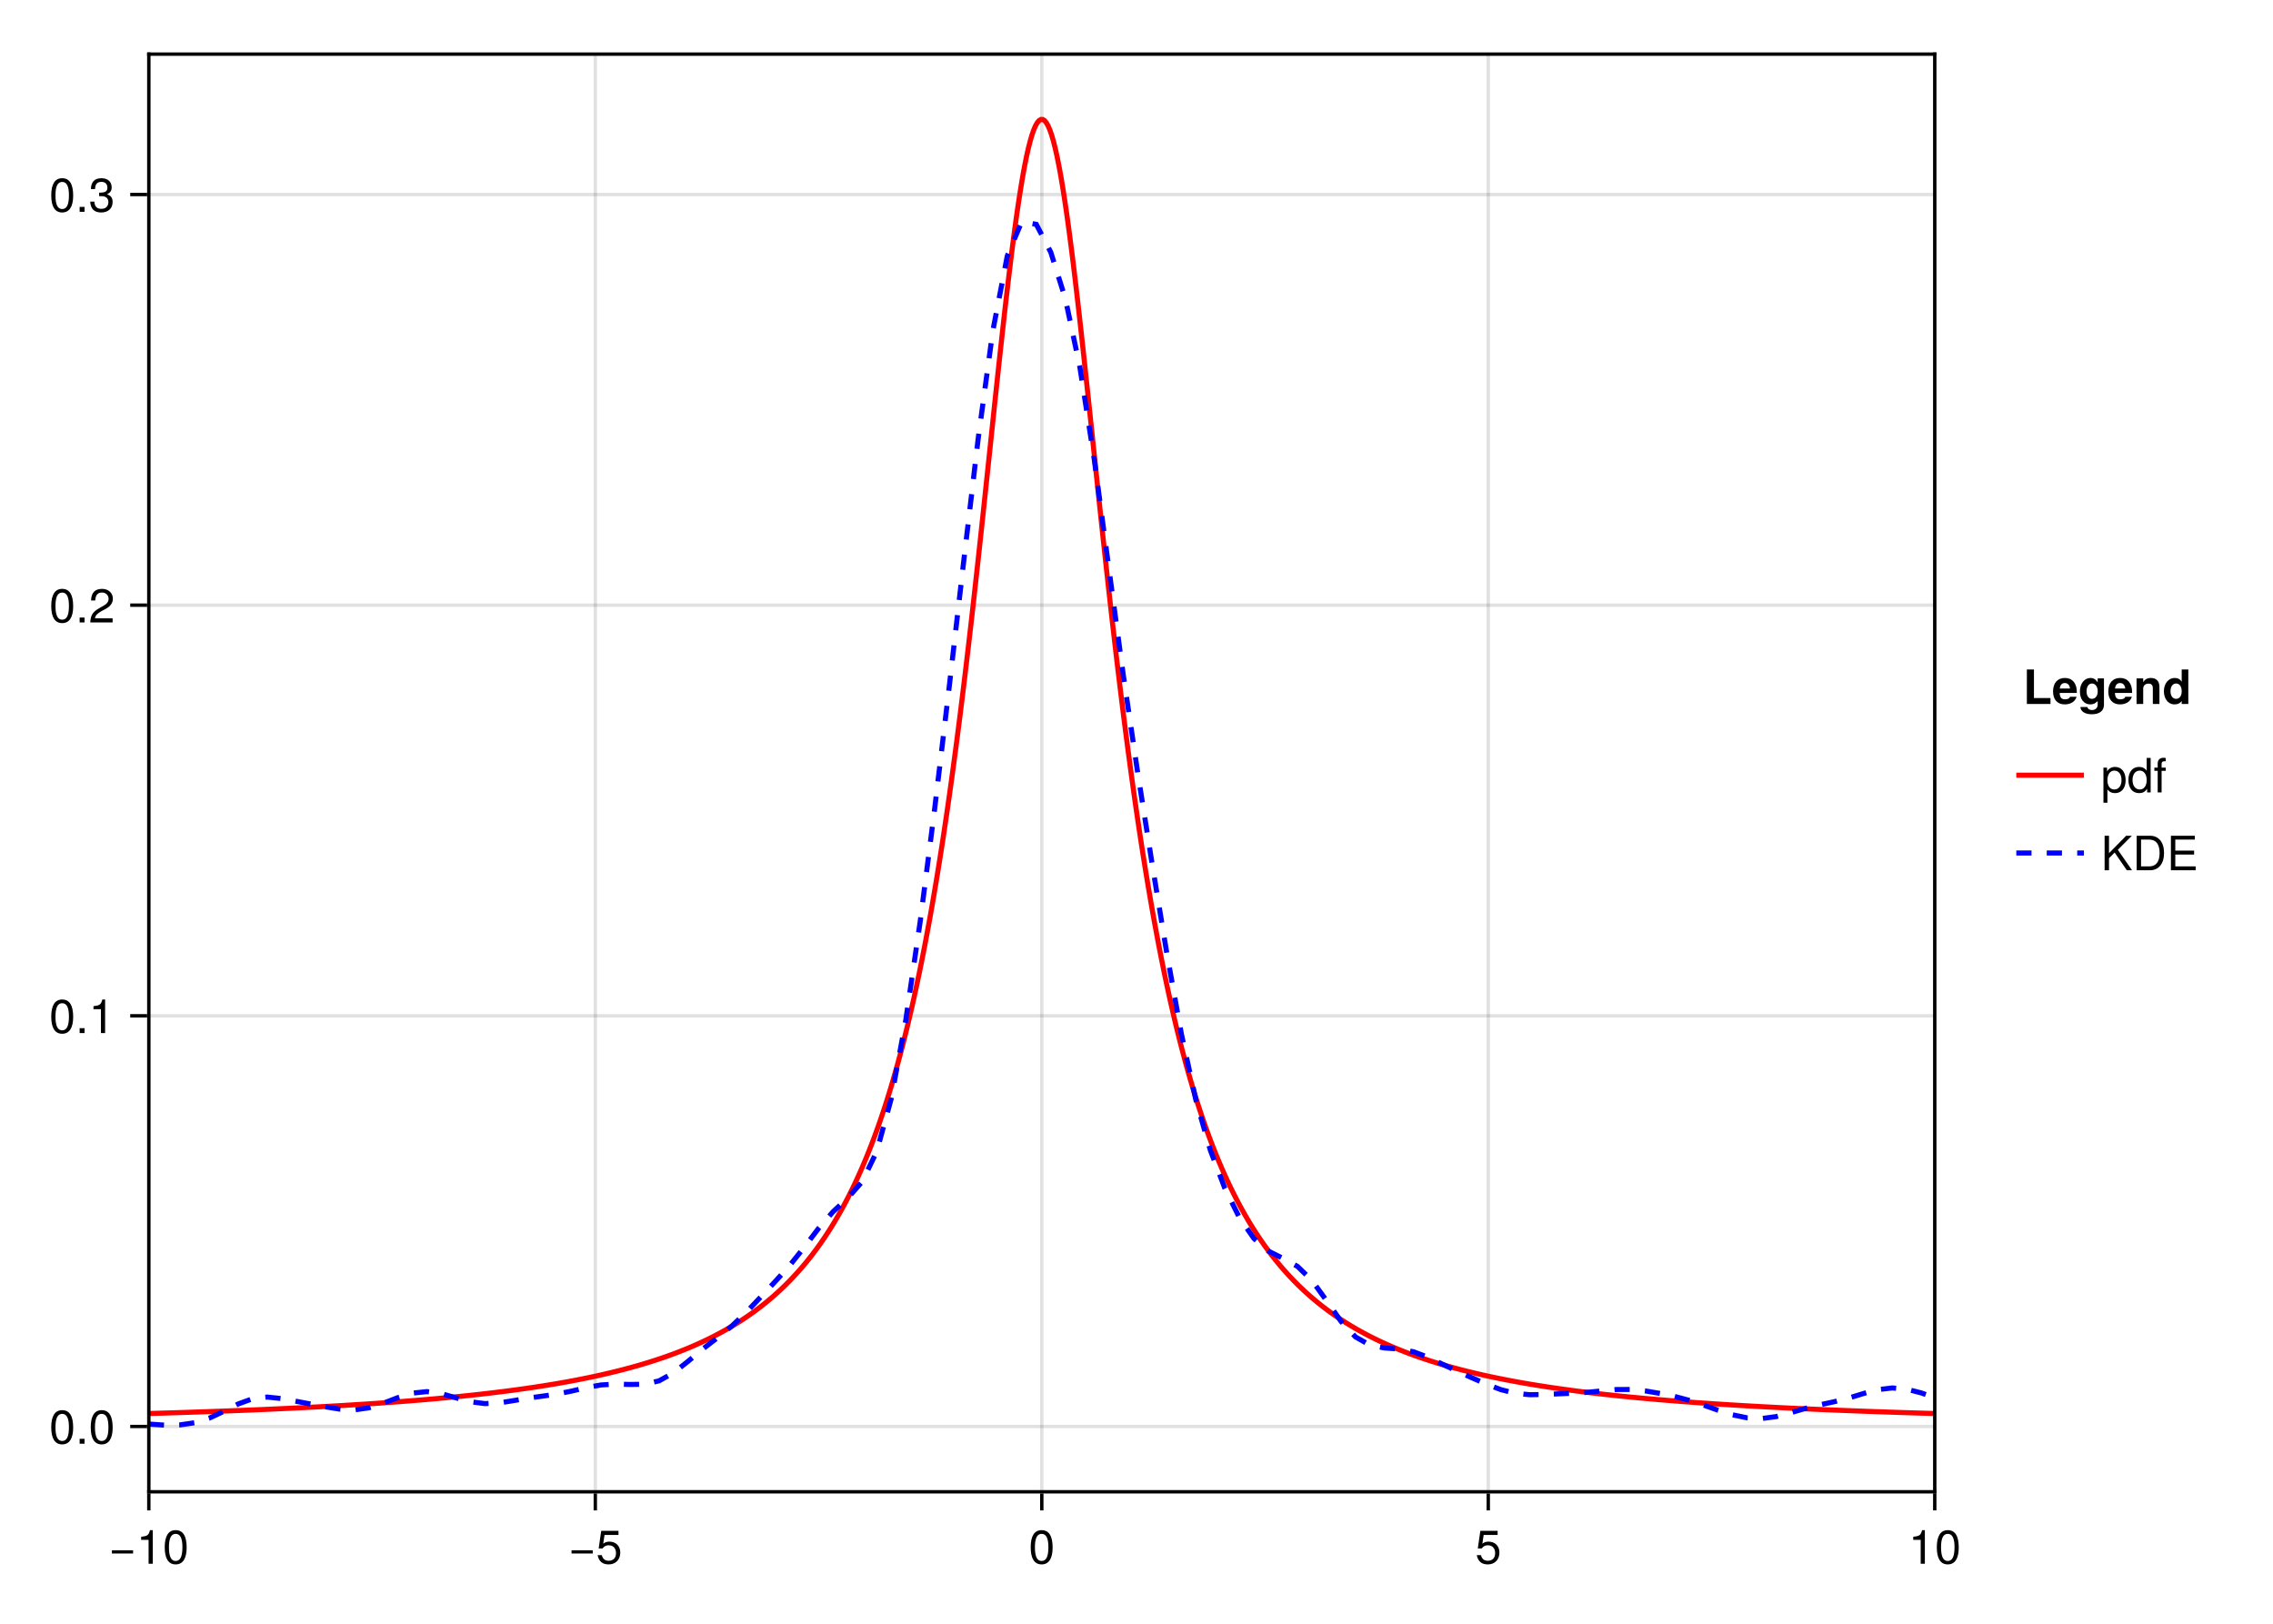 <?xml version="1.0" encoding="UTF-8"?>
<svg xmlns="http://www.w3.org/2000/svg" xmlns:xlink="http://www.w3.org/1999/xlink" width="672" height="480" viewBox="0 0 672 480">
<defs>
<g>
<g id="glyph-0-0-f2635948">
<path d="M 7.219 -3.031 C 7.219 -3.031 0.953 -3.031 0.953 -3.031 C 0.953 -3.031 0.953 -3.969 0.953 -3.969 C 0.953 -3.969 7.219 -3.969 7.219 -3.969 C 7.219 -3.969 7.219 -3.031 7.219 -3.031 Z M 7.219 -3.031 "/>
</g>
<g id="glyph-0-1-f2635948">
<path d="M 4.859 0 C 4.859 0 3.625 0 3.625 0 C 3.625 0 3.625 -7.062 3.625 -7.062 C 3.625 -7.062 1.422 -7.062 1.422 -7.062 C 1.422 -7.062 1.422 -7.953 1.422 -7.953 C 3.328 -8.188 3.609 -8.406 4.047 -9.922 C 4.047 -9.922 4.859 -9.922 4.859 -9.922 C 4.859 -9.922 4.859 0 4.859 0 Z M 4.859 0 "/>
</g>
<g id="glyph-0-2-f2635948">
<path d="M 7.094 -4.781 C 7.094 -1.516 5.953 0.203 3.844 0.203 C 1.719 0.203 0.609 -1.516 0.609 -4.859 C 0.609 -8.188 1.703 -9.922 3.844 -9.922 C 6 -9.922 7.094 -8.219 7.094 -4.781 Z M 5.844 -4.891 C 5.844 -7.547 5.188 -8.828 3.844 -8.828 C 2.516 -8.828 1.859 -7.562 1.859 -4.844 C 1.859 -2.125 2.516 -0.812 3.828 -0.812 C 5.188 -0.812 5.844 -2.078 5.844 -4.891 Z M 5.844 -4.891 "/>
</g>
<g id="glyph-1-0-f2635948">
<path d="M 7.219 -3.031 C 7.219 -3.031 0.953 -3.031 0.953 -3.031 C 0.953 -3.031 0.953 -3.969 0.953 -3.969 C 0.953 -3.969 7.219 -3.969 7.219 -3.969 C 7.219 -3.969 7.219 -3.031 7.219 -3.031 Z M 7.219 -3.031 "/>
</g>
<g id="glyph-2-0-f2635948">
<path d="M 7.188 -3.297 C 7.188 -1.188 5.781 0.203 3.781 0.203 C 2.016 0.203 0.891 -0.578 0.484 -2.547 C 0.484 -2.547 1.719 -2.547 1.719 -2.547 C 2.016 -1.422 2.672 -0.875 3.75 -0.875 C 5.094 -0.875 5.922 -1.688 5.922 -3.125 C 5.922 -4.594 5.078 -5.453 3.75 -5.453 C 2.984 -5.453 2.5 -5.203 1.938 -4.516 C 1.938 -4.516 0.797 -4.516 0.797 -4.516 C 0.797 -4.516 1.547 -9.719 1.547 -9.719 C 1.547 -9.719 6.656 -9.719 6.656 -9.719 C 6.656 -9.719 6.656 -8.5 6.656 -8.5 C 6.656 -8.5 2.531 -8.5 2.531 -8.5 C 2.531 -8.5 2.141 -5.938 2.141 -5.938 C 2.719 -6.359 3.281 -6.531 3.969 -6.531 C 5.875 -6.531 7.188 -5.25 7.188 -3.297 Z M 7.188 -3.297 "/>
</g>
<g id="glyph-2-1-f2635948">
<path d="M 7.094 -4.781 C 7.094 -1.516 5.953 0.203 3.844 0.203 C 1.719 0.203 0.609 -1.516 0.609 -4.859 C 0.609 -8.188 1.703 -9.922 3.844 -9.922 C 6 -9.922 7.094 -8.219 7.094 -4.781 Z M 5.844 -4.891 C 5.844 -7.547 5.188 -8.828 3.844 -8.828 C 2.516 -8.828 1.859 -7.562 1.859 -4.844 C 1.859 -2.125 2.516 -0.812 3.828 -0.812 C 5.188 -0.812 5.844 -2.078 5.844 -4.891 Z M 5.844 -4.891 "/>
</g>
<g id="glyph-2-2-f2635948">
<path d="M 4.859 0 C 4.859 0 3.625 0 3.625 0 C 3.625 0 3.625 -7.062 3.625 -7.062 C 3.625 -7.062 1.422 -7.062 1.422 -7.062 C 1.422 -7.062 1.422 -7.953 1.422 -7.953 C 3.328 -8.188 3.609 -8.406 4.047 -9.922 C 4.047 -9.922 4.859 -9.922 4.859 -9.922 C 4.859 -9.922 4.859 0 4.859 0 Z M 4.859 0 "/>
</g>
<g id="glyph-2-3-f2635948">
<path d="M 7.328 -3.594 C 7.328 -1.266 6.078 0.203 4.188 0.203 C 3.234 0.203 2.547 -0.125 1.938 -0.875 C 1.938 -0.875 1.938 3.047 1.938 3.047 C 1.938 3.047 0.766 3.047 0.766 3.047 C 0.766 3.047 0.766 -7.344 0.766 -7.344 C 0.766 -7.344 1.828 -7.344 1.828 -7.344 C 1.828 -7.344 1.828 -6.234 1.828 -6.234 C 2.375 -7.094 3.172 -7.547 4.172 -7.547 C 6.125 -7.547 7.328 -6.062 7.328 -3.594 Z M 6.109 -3.625 C 6.109 -5.375 5.266 -6.453 3.969 -6.453 C 2.75 -6.453 1.938 -5.328 1.938 -3.609 C 1.938 -1.891 2.75 -0.875 3.969 -0.875 C 5.25 -0.875 6.109 -1.953 6.109 -3.625 Z M 6.109 -3.625 "/>
</g>
<g id="glyph-2-4-f2635948">
<path d="M 6.938 0 C 6.938 0 5.891 0 5.891 0 C 5.891 0 5.891 -1.078 5.891 -1.078 C 5.266 -0.172 4.562 0.203 3.562 0.203 C 1.578 0.203 0.359 -1.266 0.359 -3.734 C 0.359 -6.078 1.609 -7.547 3.516 -7.547 C 4.5 -7.547 5.281 -7.156 5.766 -6.406 C 5.766 -6.406 5.766 -10.203 5.766 -10.203 C 5.766 -10.203 6.938 -10.203 6.938 -10.203 C 6.938 -10.203 6.938 0 6.938 0 Z M 5.766 -3.641 C 5.766 -5.328 4.969 -6.453 3.703 -6.453 C 2.438 -6.453 1.578 -5.375 1.578 -3.672 C 1.578 -1.953 2.438 -0.875 3.719 -0.875 C 4.953 -0.875 5.766 -1.953 5.766 -3.641 Z M 5.766 -3.641 "/>
</g>
<g id="glyph-2-5-f2635948">
<path d="M 3.609 -6.391 C 3.609 -6.391 2.391 -6.391 2.391 -6.391 C 2.391 -6.391 2.391 0 2.391 0 C 2.391 0 1.234 0 1.234 0 C 1.234 0 1.234 -6.391 1.234 -6.391 C 1.234 -6.391 0.25 -6.391 0.25 -6.391 C 0.25 -6.391 0.25 -7.344 0.25 -7.344 C 0.25 -7.344 1.234 -7.344 1.234 -7.344 C 1.234 -7.344 1.234 -8.578 1.234 -8.578 C 1.234 -9.625 1.875 -10.25 2.953 -10.25 C 3.188 -10.25 3.344 -10.234 3.609 -10.172 C 3.609 -10.172 3.609 -9.219 3.609 -9.219 C 3.344 -9.219 3.297 -9.219 3.203 -9.219 C 2.672 -9.219 2.391 -8.969 2.391 -8.484 C 2.391 -8.484 2.391 -7.344 2.391 -7.344 C 2.391 -7.344 3.609 -7.344 3.609 -7.344 C 3.609 -7.344 3.609 -6.391 3.609 -6.391 Z M 3.609 -6.391 "/>
</g>
<g id="glyph-2-6-f2635948">
<path d="M 9.219 0 C 9.219 0 7.672 0 7.672 0 C 7.672 0 4.078 -5.234 4.078 -5.234 C 4.078 -5.234 2.406 -3.562 2.406 -3.562 C 2.406 -3.562 2.406 0 2.406 0 C 2.406 0 1.109 0 1.109 0 C 1.109 0 1.109 -10.203 1.109 -10.203 C 1.109 -10.203 2.406 -10.203 2.406 -10.203 C 2.406 -10.203 2.406 -5.047 2.406 -5.047 C 2.406 -5.047 7.484 -10.203 7.484 -10.203 C 7.484 -10.203 9.172 -10.203 9.172 -10.203 C 9.172 -10.203 5.016 -6.047 5.016 -6.047 C 5.016 -6.047 9.219 0 9.219 0 Z M 9.219 0 "/>
</g>
<g id="glyph-2-7-f2635948">
<path d="M 9.344 -5.109 C 9.344 -1.938 7.75 0 5.188 0 C 5.188 0 1.25 0 1.25 0 C 1.25 0 1.25 -10.203 1.25 -10.203 C 1.25 -10.203 5.188 -10.203 5.188 -10.203 C 7.766 -10.203 9.344 -8.281 9.344 -5.109 Z M 8.031 -5.094 C 8.031 -7.703 6.969 -9.062 4.953 -9.062 C 4.953 -9.062 2.547 -9.062 2.547 -9.062 C 2.547 -9.062 2.547 -1.141 2.547 -1.141 C 2.547 -1.141 4.953 -1.141 4.953 -1.141 C 6.969 -1.141 8.031 -2.516 8.031 -5.094 Z M 8.031 -5.094 "/>
</g>
<g id="glyph-2-8-f2635948">
<path d="M 8.578 0 C 8.578 0 1.266 0 1.266 0 C 1.266 0 1.266 -10.203 1.266 -10.203 C 1.266 -10.203 8.328 -10.203 8.328 -10.203 C 8.328 -10.203 8.328 -9.062 8.328 -9.062 C 8.328 -9.062 2.562 -9.062 2.562 -9.062 C 2.562 -9.062 2.562 -5.797 2.562 -5.797 C 2.562 -5.797 8.125 -5.797 8.125 -5.797 C 8.125 -5.797 8.125 -4.641 8.125 -4.641 C 8.125 -4.641 2.562 -4.641 2.562 -4.641 C 2.562 -4.641 2.562 -1.141 2.562 -1.141 C 2.562 -1.141 8.578 -1.141 8.578 -1.141 C 8.578 -1.141 8.578 0 8.578 0 Z M 8.578 0 "/>
</g>
<g id="glyph-3-0-f2635948">
<path d="M 7.094 -4.781 C 7.094 -1.516 5.953 0.203 3.844 0.203 C 1.719 0.203 0.609 -1.516 0.609 -4.859 C 0.609 -8.188 1.703 -9.922 3.844 -9.922 C 6 -9.922 7.094 -8.219 7.094 -4.781 Z M 5.844 -4.891 C 5.844 -7.547 5.188 -8.828 3.844 -8.828 C 2.516 -8.828 1.859 -7.562 1.859 -4.844 C 1.859 -2.125 2.516 -0.812 3.828 -0.812 C 5.188 -0.812 5.844 -2.078 5.844 -4.891 Z M 5.844 -4.891 "/>
</g>
<g id="glyph-3-1-f2635948">
<path d="M 2.672 0 C 2.672 0 1.219 0 1.219 0 C 1.219 0 1.219 -1.453 1.219 -1.453 C 1.219 -1.453 2.672 -1.453 2.672 -1.453 C 2.672 -1.453 2.672 0 2.672 0 Z M 2.672 0 "/>
</g>
<g id="glyph-4-0-f2635948">
<path d="M 7.094 -4.781 C 7.094 -1.516 5.953 0.203 3.844 0.203 C 1.719 0.203 0.609 -1.516 0.609 -4.859 C 0.609 -8.188 1.703 -9.922 3.844 -9.922 C 6 -9.922 7.094 -8.219 7.094 -4.781 Z M 5.844 -4.891 C 5.844 -7.547 5.188 -8.828 3.844 -8.828 C 2.516 -8.828 1.859 -7.562 1.859 -4.844 C 1.859 -2.125 2.516 -0.812 3.828 -0.812 C 5.188 -0.812 5.844 -2.078 5.844 -4.891 Z M 5.844 -4.891 "/>
</g>
<g id="glyph-4-1-f2635948">
<path d="M 2.672 0 C 2.672 0 1.219 0 1.219 0 C 1.219 0 1.219 -1.453 1.219 -1.453 C 1.219 -1.453 2.672 -1.453 2.672 -1.453 C 2.672 -1.453 2.672 0 2.672 0 Z M 2.672 0 "/>
</g>
<g id="glyph-4-2-f2635948">
<path d="M 4.859 0 C 4.859 0 3.625 0 3.625 0 C 3.625 0 3.625 -7.062 3.625 -7.062 C 3.625 -7.062 1.422 -7.062 1.422 -7.062 C 1.422 -7.062 1.422 -7.953 1.422 -7.953 C 3.328 -8.188 3.609 -8.406 4.047 -9.922 C 4.047 -9.922 4.859 -9.922 4.859 -9.922 C 4.859 -9.922 4.859 0 4.859 0 Z M 4.859 0 "/>
</g>
<g id="glyph-4-3-f2635948">
<path d="M 7.156 -7.016 C 7.156 -5.797 6.438 -4.766 5.047 -4.016 C 5.047 -4.016 3.656 -3.266 3.656 -3.266 C 2.438 -2.547 1.984 -2.031 1.859 -1.219 C 1.859 -1.219 7.078 -1.219 7.078 -1.219 C 7.078 -1.219 7.078 0 7.078 0 C 7.078 0 0.469 0 0.469 0 C 0.594 -2.188 1.188 -3.125 3.266 -4.297 C 3.266 -4.297 4.547 -5.031 4.547 -5.031 C 5.438 -5.531 5.891 -6.203 5.891 -6.984 C 5.891 -8.047 5.047 -8.844 3.938 -8.844 C 2.719 -8.844 2.031 -8.141 1.938 -6.484 C 1.938 -6.484 0.703 -6.484 0.703 -6.484 C 0.766 -8.891 1.953 -9.922 3.969 -9.922 C 5.859 -9.922 7.156 -8.688 7.156 -7.016 Z M 7.156 -7.016 "/>
</g>
<g id="glyph-5-0-f2635948">
<path d="M 7.094 -4.781 C 7.094 -1.516 5.953 0.203 3.844 0.203 C 1.719 0.203 0.609 -1.516 0.609 -4.859 C 0.609 -8.188 1.703 -9.922 3.844 -9.922 C 6 -9.922 7.094 -8.219 7.094 -4.781 Z M 5.844 -4.891 C 5.844 -7.547 5.188 -8.828 3.844 -8.828 C 2.516 -8.828 1.859 -7.562 1.859 -4.844 C 1.859 -2.125 2.516 -0.812 3.828 -0.812 C 5.188 -0.812 5.844 -2.078 5.844 -4.891 Z M 5.844 -4.891 "/>
</g>
<g id="glyph-5-1-f2635948">
<path d="M 2.672 0 C 2.672 0 1.219 0 1.219 0 C 1.219 0 1.219 -1.453 1.219 -1.453 C 1.219 -1.453 2.672 -1.453 2.672 -1.453 C 2.672 -1.453 2.672 0 2.672 0 Z M 2.672 0 "/>
</g>
<g id="glyph-5-2-f2635948">
<path d="M 7.078 -2.891 C 7.078 -1.016 5.766 0.203 3.719 0.203 C 1.688 0.203 0.609 -0.781 0.453 -3 C 0.453 -3 1.688 -3 1.688 -3 C 1.766 -1.547 2.422 -0.875 3.766 -0.875 C 5.047 -0.875 5.828 -1.625 5.828 -2.875 C 5.828 -3.969 5.125 -4.625 3.766 -4.625 C 3.766 -4.625 3.094 -4.625 3.094 -4.625 C 3.094 -4.625 3.094 -5.656 3.094 -5.656 C 5.062 -5.656 5.531 -6.094 5.531 -7.156 C 5.531 -8.203 4.875 -8.844 3.781 -8.844 C 2.516 -8.844 1.922 -8.188 1.891 -6.719 C 1.891 -6.719 0.656 -6.719 0.656 -6.719 C 0.703 -8.828 1.766 -9.922 3.766 -9.922 C 5.656 -9.922 6.797 -8.906 6.797 -7.203 C 6.797 -6.203 6.328 -5.562 5.406 -5.188 C 6.594 -4.781 7.078 -4.094 7.078 -2.891 Z M 7.078 -2.891 "/>
</g>
<g id="glyph-6-0-f2635948">
<path d="M 8.109 0 C 8.109 0 1.125 0 1.125 0 C 1.125 0 1.125 -10.203 1.125 -10.203 C 1.125 -10.203 3.219 -10.203 3.219 -10.203 C 3.219 -10.203 3.219 -1.75 3.219 -1.75 C 3.219 -1.75 8.109 -1.75 8.109 -1.75 C 8.109 -1.75 8.109 0 8.109 0 Z M 8.109 0 "/>
</g>
<g id="glyph-7-0-f2635948">
<path d="M 7.344 -3.5 C 7.344 -3.5 7.344 -3.266 7.344 -3.266 C 7.344 -3.266 2.266 -3.266 2.266 -3.266 C 2.328 -1.797 2.906 -1.375 3.844 -1.375 C 4.547 -1.375 5.172 -1.578 5.328 -2.125 C 5.328 -2.125 7.266 -2.125 7.266 -2.125 C 6.828 -0.641 5.453 0.125 3.766 0.125 C 1.625 0.125 0.312 -1.266 0.312 -3.688 C 0.312 -6.219 1.641 -7.688 3.812 -7.688 C 6.031 -7.688 7.344 -6.109 7.344 -3.5 Z M 5.312 -4.562 C 5.203 -5.641 4.625 -6.188 3.781 -6.188 C 2.906 -6.188 2.422 -5.609 2.297 -4.562 C 2.297 -4.562 5.312 -4.562 5.312 -4.562 Z M 5.312 -4.562 "/>
</g>
<g id="glyph-7-1-f2635948">
<path d="M 7.578 0.25 C 7.578 2.031 6.266 3.047 3.969 3.047 C 1.906 3.047 0.656 2.141 0.625 0.906 C 0.625 0.906 2.656 0.906 2.656 0.906 C 2.812 1.484 3.297 1.797 4.047 1.797 C 5.031 1.797 5.719 1.156 5.719 0.25 C 5.719 0.25 5.719 -0.875 5.719 -0.875 C 4.984 -0.141 4.453 0.125 3.562 0.125 C 1.703 0.125 0.469 -1.344 0.469 -3.703 C 0.469 -6.031 1.812 -7.688 3.609 -7.688 C 4.484 -7.688 5.125 -7.297 5.719 -6.391 C 5.719 -6.391 5.719 -7.562 5.719 -7.562 C 5.719 -7.562 7.578 -7.562 7.578 -7.562 C 7.578 -7.562 7.578 0.25 7.578 0.25 Z M 5.734 -3.719 C 5.734 -5.125 5.016 -6.047 4.031 -6.047 C 3.078 -6.047 2.438 -5.156 2.438 -3.719 C 2.438 -2.359 3.078 -1.516 4 -1.516 C 5.031 -1.516 5.734 -2.359 5.734 -3.719 Z M 5.734 -3.719 "/>
</g>
<g id="glyph-7-2-f2635948">
<path d="M 7.641 0 C 7.641 0 5.688 0 5.688 0 C 5.688 0 5.688 -4.656 5.688 -4.656 C 5.688 -5.562 5.266 -6.016 4.422 -6.016 C 3.469 -6.016 2.844 -5.438 2.844 -4.531 C 2.844 -4.531 2.844 0 2.844 0 C 2.844 0 0.875 0 0.875 0 C 0.875 0 0.875 -7.562 0.875 -7.562 C 0.875 -7.562 2.844 -7.562 2.844 -7.562 C 2.844 -7.562 2.844 -6.469 2.844 -6.469 C 3.406 -7.312 4.094 -7.688 5.109 -7.688 C 6.719 -7.688 7.641 -6.734 7.641 -5.062 C 7.641 -5.062 7.641 0 7.641 0 Z M 7.641 0 "/>
</g>
<g id="glyph-7-3-f2635948">
<path d="M 7.625 0 C 7.625 0 5.672 0 5.672 0 C 5.672 0 5.672 -0.875 5.672 -0.875 C 5.188 -0.219 4.516 0.125 3.578 0.125 C 1.578 0.125 0.406 -1.625 0.406 -3.766 C 0.406 -6.047 1.781 -7.688 3.578 -7.688 C 4.516 -7.688 5.188 -7.344 5.672 -6.578 C 5.672 -6.578 5.672 -10.203 5.672 -10.203 C 5.672 -10.203 7.625 -10.203 7.625 -10.203 C 7.625 -10.203 7.625 0 7.625 0 Z M 5.672 -3.734 C 5.672 -5.188 5.016 -6.047 4.016 -6.047 C 3.031 -6.047 2.359 -5.172 2.359 -3.766 C 2.359 -2.375 3.031 -1.516 4.016 -1.516 C 5 -1.516 5.672 -2.359 5.672 -3.734 Z M 5.672 -3.734 "/>
</g>
</g>
<clipPath id="clip-0-f2635948">
<path clip-rule="nonzero" d="M 44 31 L 572 31 L 572 423 L 44 423 Z M 44 31 "/>
</clipPath>
<clipPath id="clip-1-f2635948">
<path clip-rule="nonzero" d="M 44 61 L 572 61 L 572 426 L 44 426 Z M 44 61 "/>
</clipPath>
</defs>
<rect x="-67.2" y="-48" width="806.4" height="576" fill="rgb(100%, 100%, 100%)" fill-opacity="1"/>
<path fill-rule="nonzero" fill="rgb(100%, 100%, 100%)" fill-opacity="1" d="M 44 441 L 572 441 L 572 16 L 44 16 Z M 44 441 "/>
<path fill="none" stroke-width="1" stroke-linecap="butt" stroke-linejoin="miter" stroke="rgb(0%, 0%, 0%)" stroke-opacity="0.12" stroke-miterlimit="1.155" d="M 44 441 L 44 16 "/>
<path fill="none" stroke-width="1" stroke-linecap="butt" stroke-linejoin="miter" stroke="rgb(0%, 0%, 0%)" stroke-opacity="0.12" stroke-miterlimit="1.155" d="M 176 441 L 176 16 "/>
<path fill="none" stroke-width="1" stroke-linecap="butt" stroke-linejoin="miter" stroke="rgb(0%, 0%, 0%)" stroke-opacity="0.12" stroke-miterlimit="1.155" d="M 308 441 L 308 16 "/>
<path fill="none" stroke-width="1" stroke-linecap="butt" stroke-linejoin="miter" stroke="rgb(0%, 0%, 0%)" stroke-opacity="0.12" stroke-miterlimit="1.155" d="M 440 441 L 440 16 "/>
<path fill="none" stroke-width="1" stroke-linecap="butt" stroke-linejoin="miter" stroke="rgb(0%, 0%, 0%)" stroke-opacity="0.12" stroke-miterlimit="1.155" d="M 572 441 L 572 16 "/>
<path fill="none" stroke-width="1" stroke-linecap="butt" stroke-linejoin="miter" stroke="rgb(0%, 0%, 0%)" stroke-opacity="0.12" stroke-miterlimit="1.155" d="M 44 421.684 L 572 421.684 "/>
<path fill="none" stroke-width="1" stroke-linecap="butt" stroke-linejoin="miter" stroke="rgb(0%, 0%, 0%)" stroke-opacity="0.12" stroke-miterlimit="1.155" d="M 44 300.289 L 572 300.289 "/>
<path fill="none" stroke-width="1" stroke-linecap="butt" stroke-linejoin="miter" stroke="rgb(0%, 0%, 0%)" stroke-opacity="0.12" stroke-miterlimit="1.155" d="M 44 178.898 L 572 178.898 "/>
<path fill="none" stroke-width="1" stroke-linecap="butt" stroke-linejoin="miter" stroke="rgb(0%, 0%, 0%)" stroke-opacity="0.12" stroke-miterlimit="1.155" d="M 44 57.508 L 572 57.508 "/>
<g fill="rgb(0%, 0%, 0%)" fill-opacity="1">
<use xlink:href="#glyph-0-0-f2635948" x="32.128" y="462.258"/>
</g>
<g fill="rgb(0%, 0%, 0%)" fill-opacity="1">
<use xlink:href="#glyph-0-1-f2635948" x="40.304" y="462.258"/>
</g>
<g fill="rgb(0%, 0%, 0%)" fill-opacity="1">
<use xlink:href="#glyph-0-2-f2635948" x="48.088" y="462.258"/>
</g>
<g fill="rgb(0%, 0%, 0%)" fill-opacity="1">
<use xlink:href="#glyph-1-0-f2635948" x="168.02" y="462.258"/>
</g>
<g fill="rgb(0%, 0%, 0%)" fill-opacity="1">
<use xlink:href="#glyph-2-0-f2635948" x="176.196" y="462.258"/>
</g>
<g fill="rgb(0%, 0%, 0%)" fill-opacity="1">
<use xlink:href="#glyph-2-1-f2635948" x="304.108" y="462.258"/>
</g>
<g fill="rgb(0%, 0%, 0%)" fill-opacity="1">
<use xlink:href="#glyph-2-0-f2635948" x="436.108" y="462.258"/>
</g>
<g fill="rgb(0%, 0%, 0%)" fill-opacity="1">
<use xlink:href="#glyph-2-2-f2635948" x="564.216" y="462.258"/>
</g>
<g fill="rgb(0%, 0%, 0%)" fill-opacity="1">
<use xlink:href="#glyph-2-1-f2635948" x="572" y="462.258"/>
</g>
<g fill="rgb(0%, 0%, 0%)" fill-opacity="1">
<use xlink:href="#glyph-3-0-f2635948" x="14.54" y="426.785"/>
</g>
<g fill="rgb(0%, 0%, 0%)" fill-opacity="1">
<use xlink:href="#glyph-3-1-f2635948" x="22.324" y="426.785"/>
</g>
<g fill="rgb(0%, 0%, 0%)" fill-opacity="1">
<use xlink:href="#glyph-3-0-f2635948" x="26.216" y="426.785"/>
</g>
<g fill="rgb(0%, 0%, 0%)" fill-opacity="1">
<use xlink:href="#glyph-4-0-f2635948" x="14.54" y="305.393"/>
</g>
<g fill="rgb(0%, 0%, 0%)" fill-opacity="1">
<use xlink:href="#glyph-4-1-f2635948" x="22.324" y="305.393"/>
</g>
<g fill="rgb(0%, 0%, 0%)" fill-opacity="1">
<use xlink:href="#glyph-4-2-f2635948" x="26.216" y="305.393"/>
</g>
<g fill="rgb(0%, 0%, 0%)" fill-opacity="1">
<use xlink:href="#glyph-4-0-f2635948" x="14.54" y="184.001"/>
</g>
<g fill="rgb(0%, 0%, 0%)" fill-opacity="1">
<use xlink:href="#glyph-4-1-f2635948" x="22.324" y="184.001"/>
</g>
<g fill="rgb(0%, 0%, 0%)" fill-opacity="1">
<use xlink:href="#glyph-4-3-f2635948" x="26.216" y="184.001"/>
</g>
<g fill="rgb(0%, 0%, 0%)" fill-opacity="1">
<use xlink:href="#glyph-5-0-f2635948" x="14.54" y="62.609"/>
</g>
<g fill="rgb(0%, 0%, 0%)" fill-opacity="1">
<use xlink:href="#glyph-5-1-f2635948" x="22.324" y="62.609"/>
</g>
<g fill="rgb(0%, 0%, 0%)" fill-opacity="1">
<use xlink:href="#glyph-5-2-f2635948" x="26.216" y="62.609"/>
</g>
<g clip-path="url(#clip-0-f2635948)">
<path fill="none" stroke-width="1.5" stroke-linecap="butt" stroke-linejoin="miter" stroke="rgb(100%, 0%, 0%)" stroke-opacity="1" stroke-miterlimit="2" d="M 44 417.855 L 44.527 417.84 L 45.059 417.824 L 46.113 417.793 L 46.645 417.777 L 48.227 417.73 L 48.758 417.715 L 49.812 417.684 L 50.344 417.668 L 50.871 417.652 L 51.398 417.633 L 51.93 417.617 L 52.984 417.586 L 53.512 417.566 L 54.043 417.551 L 54.57 417.535 L 55.098 417.516 L 55.629 417.5 L 56.156 417.48 L 56.684 417.465 L 57.215 417.445 L 57.742 417.43 L 58.27 417.41 L 58.797 417.395 L 59.328 417.375 L 59.855 417.355 L 60.383 417.34 L 60.914 417.32 L 61.441 417.301 L 61.969 417.285 L 62.5 417.266 L 63.555 417.227 L 64.086 417.207 L 65.668 417.148 L 66.199 417.129 L 67.254 417.09 L 67.785 417.07 L 68.84 417.031 L 69.371 417.008 L 70.953 416.949 L 71.484 416.926 L 72.012 416.906 L 72.539 416.883 L 73.07 416.863 L 73.598 416.84 L 74.125 416.82 L 74.656 416.797 L 75.184 416.777 L 75.711 416.754 L 76.242 416.73 L 76.77 416.711 L 77.824 416.664 L 78.355 416.641 L 78.883 416.617 L 79.41 416.598 L 79.941 416.574 L 80.469 416.551 L 80.996 416.523 L 81.527 416.5 L 83.109 416.43 L 83.641 416.406 L 84.168 416.379 L 84.695 416.355 L 85.227 416.332 L 85.754 416.305 L 86.281 416.281 L 86.812 416.254 L 87.34 416.23 L 88.395 416.176 L 88.926 416.152 L 89.98 416.098 L 90.512 416.07 L 91.566 416.016 L 92.098 415.988 L 93.152 415.934 L 93.684 415.906 L 94.738 415.852 L 95.266 415.82 L 95.797 415.793 L 96.324 415.762 L 96.852 415.734 L 97.383 415.703 L 97.91 415.676 L 98.438 415.645 L 98.969 415.613 L 99.496 415.586 L 100.551 415.523 L 101.082 415.492 L 102.137 415.43 L 102.668 415.398 L 103.723 415.336 L 104.254 415.301 L 104.781 415.27 L 105.309 415.234 L 105.836 415.203 L 106.367 415.168 L 106.895 415.137 L 107.422 415.102 L 107.953 415.066 L 108.48 415.031 L 109.008 415 L 109.539 414.965 L 110.066 414.93 L 110.594 414.891 L 111.125 414.855 L 112.18 414.785 L 112.707 414.746 L 113.238 414.711 L 113.766 414.672 L 114.293 414.637 L 114.824 414.598 L 115.879 414.52 L 116.41 414.48 L 117.992 414.363 L 118.523 414.324 L 119.051 414.281 L 119.578 414.242 L 120.109 414.199 L 120.637 414.16 L 121.164 414.117 L 121.695 414.074 L 122.223 414.035 L 122.75 413.992 L 123.277 413.945 L 123.809 413.902 L 124.863 413.816 L 125.395 413.77 L 125.922 413.727 L 126.449 413.68 L 126.98 413.633 L 127.508 413.59 L 128.035 413.543 L 128.566 413.496 L 129.094 413.449 L 129.621 413.398 L 130.148 413.352 L 130.68 413.301 L 131.207 413.254 L 131.734 413.203 L 132.266 413.152 L 132.793 413.105 L 133.32 413.055 L 133.852 413 L 134.906 412.898 L 135.434 412.844 L 135.965 412.793 L 137.02 412.684 L 137.551 412.629 L 138.605 412.52 L 139.137 412.461 L 139.664 412.406 L 140.191 412.348 L 140.723 412.293 L 142.305 412.117 L 142.836 412.055 L 143.363 411.996 L 143.891 411.934 L 144.422 411.871 L 144.949 411.812 L 145.477 411.75 L 146.008 411.684 L 146.535 411.621 L 147.062 411.555 L 147.59 411.492 L 148.121 411.426 L 149.176 411.293 L 149.707 411.227 L 150.762 411.086 L 151.293 411.02 L 151.82 410.949 L 152.348 410.875 L 152.875 410.805 L 153.406 410.734 L 154.461 410.586 L 154.992 410.512 L 155.52 410.438 L 156.047 410.359 L 156.578 410.281 L 157.105 410.207 L 157.633 410.129 L 158.164 410.047 L 158.691 409.969 L 159.746 409.805 L 160.277 409.723 L 160.805 409.641 L 161.332 409.555 L 161.863 409.469 L 162.918 409.297 L 163.449 409.211 L 165.031 408.941 L 165.562 408.848 L 166.09 408.758 L 166.617 408.664 L 167.148 408.566 L 167.676 408.473 L 168.203 408.375 L 168.734 408.277 L 169.262 408.18 L 169.789 408.078 L 170.316 407.98 L 170.848 407.875 L 171.375 407.773 L 171.902 407.668 L 172.434 407.562 L 172.961 407.457 L 173.488 407.348 L 174.02 407.242 L 174.547 407.129 L 175.074 407.02 L 175.605 406.906 L 176.133 406.793 L 177.188 406.559 L 177.719 406.441 L 178.773 406.199 L 179.305 406.078 L 180.359 405.828 L 180.891 405.703 L 181.945 405.445 L 182.473 405.312 L 183.004 405.18 L 183.531 405.047 L 184.059 404.91 L 184.59 404.773 L 185.645 404.492 L 186.176 404.352 L 186.703 404.207 L 187.758 403.91 L 188.289 403.762 L 189.344 403.457 L 189.875 403.301 L 190.402 403.141 L 190.93 402.984 L 191.461 402.82 L 192.516 402.492 L 193.047 402.324 L 194.102 401.98 L 194.629 401.805 L 195.16 401.629 L 196.215 401.27 L 196.746 401.086 L 197.273 400.898 L 197.801 400.707 L 198.332 400.516 L 198.859 400.324 L 199.914 399.926 L 200.445 399.727 L 201.5 399.312 L 202.031 399.102 L 203.086 398.672 L 203.617 398.453 L 204.145 398.23 L 204.672 398.004 L 205.203 397.773 L 205.73 397.543 L 206.785 397.066 L 207.316 396.824 L 207.844 396.578 L 208.371 396.328 L 208.902 396.078 L 209.43 395.82 L 209.957 395.559 L 210.488 395.293 L 211.016 395.027 L 211.543 394.754 L 212.07 394.477 L 212.602 394.195 L 213.129 393.91 L 213.656 393.621 L 214.188 393.328 L 214.715 393.031 L 215.242 392.727 L 215.773 392.418 L 216.301 392.105 L 216.828 391.789 L 217.355 391.469 L 217.887 391.141 L 218.414 390.809 L 218.941 390.469 L 219.473 390.125 L 220 389.777 L 220.527 389.422 L 221.059 389.062 L 221.586 388.695 L 222.113 388.324 L 222.645 387.945 L 223.172 387.562 L 223.699 387.172 L 224.227 386.773 L 224.758 386.371 L 225.285 385.957 L 225.812 385.539 L 226.344 385.117 L 226.871 384.684 L 227.398 384.242 L 227.93 383.797 L 228.457 383.34 L 228.984 382.879 L 229.512 382.406 L 230.043 381.93 L 230.57 381.441 L 231.098 380.945 L 231.629 380.438 L 232.156 379.926 L 233.215 378.867 L 233.742 378.324 L 234.27 377.77 L 234.797 377.207 L 235.328 376.633 L 235.855 376.051 L 236.383 375.453 L 236.914 374.848 L 237.441 374.23 L 237.969 373.602 L 238.5 372.961 L 239.027 372.305 L 239.555 371.641 L 240.086 370.961 L 240.613 370.27 L 241.141 369.562 L 241.668 368.844 L 242.199 368.109 L 242.727 367.359 L 243.254 366.598 L 243.785 365.816 L 244.312 365.023 L 244.84 364.211 L 245.371 363.383 L 245.898 362.539 L 246.426 361.68 L 246.953 360.801 L 247.484 359.902 L 248.012 358.988 L 248.539 358.051 L 249.07 357.098 L 249.598 356.121 L 250.125 355.125 L 250.656 354.109 L 251.184 353.07 L 251.711 352.008 L 252.242 350.926 L 252.77 349.816 L 253.297 348.688 L 253.824 347.531 L 254.355 346.348 L 254.883 345.141 L 255.41 343.902 L 255.941 342.641 L 256.469 341.352 L 256.996 340.031 L 257.527 338.68 L 258.055 337.301 L 258.582 335.891 L 259.109 334.445 L 259.641 332.969 L 260.168 331.457 L 260.695 329.91 L 261.227 328.328 L 261.754 326.711 L 262.281 325.055 L 262.812 323.359 L 263.34 321.625 L 263.867 319.848 L 264.395 318.031 L 264.926 316.172 L 265.453 314.266 L 265.98 312.316 L 266.512 310.32 L 267.039 308.277 L 267.566 306.188 L 268.098 304.043 L 268.625 301.852 L 269.152 299.605 L 269.684 297.305 L 270.211 294.949 L 270.738 292.539 L 271.266 290.07 L 271.797 287.547 L 272.324 284.957 L 272.852 282.309 L 273.383 279.598 L 273.91 276.824 L 274.438 273.98 L 274.969 271.074 L 275.496 268.098 L 276.023 265.055 L 276.551 261.941 L 277.082 258.754 L 277.609 255.496 L 278.137 252.168 L 278.668 248.762 L 279.195 245.281 L 279.723 241.727 L 280.254 238.094 L 280.781 234.383 L 281.309 230.598 L 281.836 226.73 L 282.367 222.789 L 282.895 218.773 L 283.422 214.676 L 283.953 210.504 L 284.48 206.258 L 285.008 201.938 L 285.539 197.543 L 286.066 193.078 L 286.594 188.547 L 287.125 183.945 L 287.652 179.285 L 288.18 174.562 L 288.707 169.785 L 289.238 164.953 L 289.766 160.078 L 290.293 155.16 L 290.824 150.207 L 291.352 145.227 L 291.879 140.223 L 292.41 135.203 L 293.465 125.156 L 293.992 120.148 L 294.523 115.164 L 295.051 110.215 L 295.578 105.309 L 296.109 100.457 L 296.637 95.68 L 297.164 90.98 L 297.695 86.383 L 298.223 81.891 L 298.75 77.523 L 299.277 73.293 L 299.809 69.219 L 300.336 65.309 L 300.863 61.582 L 301.395 58.051 L 301.922 54.73 L 302.449 51.633 L 302.98 48.77 L 303.508 46.152 L 304.035 43.801 L 304.566 41.715 L 305.094 39.906 L 305.621 38.391 L 306.148 37.168 L 306.68 36.246 L 307.207 35.629 L 307.734 35.316 L 308.266 35.316 L 308.793 35.629 L 309.32 36.246 L 309.852 37.168 L 310.379 38.391 L 310.906 39.906 L 311.434 41.715 L 311.965 43.801 L 312.492 46.152 L 313.02 48.77 L 313.551 51.633 L 314.078 54.73 L 314.605 58.051 L 315.137 61.582 L 315.664 65.309 L 316.191 69.219 L 316.719 73.293 L 317.25 77.523 L 317.777 81.891 L 318.305 86.383 L 318.836 90.98 L 319.363 95.68 L 319.891 100.457 L 320.422 105.309 L 320.949 110.215 L 321.477 115.164 L 322.008 120.148 L 322.535 125.156 L 323.59 135.203 L 324.121 140.223 L 324.648 145.227 L 325.176 150.207 L 325.707 155.16 L 326.234 160.078 L 326.762 164.953 L 327.293 169.785 L 327.82 174.562 L 328.348 179.285 L 328.875 183.945 L 329.406 188.547 L 329.934 193.078 L 330.461 197.543 L 330.992 201.938 L 331.52 206.258 L 332.047 210.504 L 332.578 214.676 L 333.105 218.773 L 333.633 222.789 L 334.164 226.73 L 334.691 230.598 L 335.219 234.383 L 335.746 238.094 L 336.277 241.727 L 336.805 245.281 L 337.332 248.762 L 337.863 252.168 L 338.391 255.496 L 338.918 258.754 L 339.449 261.941 L 339.977 265.055 L 340.504 268.098 L 341.031 271.074 L 341.562 273.98 L 342.09 276.824 L 342.617 279.598 L 343.148 282.309 L 343.676 284.957 L 344.203 287.547 L 344.734 290.07 L 345.262 292.539 L 345.789 294.949 L 346.316 297.305 L 346.848 299.605 L 347.375 301.852 L 347.902 304.043 L 348.434 306.188 L 348.961 308.277 L 349.488 310.32 L 350.02 312.316 L 350.547 314.266 L 351.074 316.172 L 351.605 318.031 L 352.133 319.848 L 352.66 321.625 L 353.188 323.359 L 353.719 325.055 L 354.246 326.711 L 354.773 328.328 L 355.305 329.91 L 355.832 331.457 L 356.359 332.969 L 356.891 334.445 L 357.418 335.891 L 357.945 337.301 L 358.473 338.68 L 359.004 340.031 L 359.531 341.352 L 360.059 342.641 L 360.59 343.902 L 361.117 345.141 L 361.645 346.348 L 362.176 347.531 L 362.703 348.688 L 363.23 349.816 L 363.758 350.926 L 364.289 352.008 L 364.816 353.07 L 365.344 354.109 L 365.875 355.125 L 366.402 356.121 L 366.93 357.098 L 367.461 358.051 L 367.988 358.988 L 368.516 359.902 L 369.047 360.801 L 369.574 361.68 L 370.102 362.539 L 370.629 363.383 L 371.16 364.211 L 371.688 365.023 L 372.215 365.816 L 372.746 366.598 L 373.273 367.359 L 373.801 368.109 L 374.332 368.844 L 374.859 369.562 L 375.387 370.27 L 375.914 370.961 L 376.445 371.641 L 376.973 372.305 L 377.5 372.961 L 378.031 373.602 L 378.559 374.23 L 379.086 374.848 L 379.617 375.453 L 380.145 376.051 L 380.672 376.633 L 381.203 377.207 L 381.73 377.77 L 382.258 378.324 L 382.785 378.867 L 383.844 379.926 L 384.371 380.438 L 384.902 380.945 L 385.43 381.441 L 385.957 381.93 L 386.488 382.406 L 387.016 382.879 L 387.543 383.34 L 388.07 383.797 L 388.602 384.242 L 389.129 384.684 L 389.656 385.117 L 390.188 385.539 L 390.715 385.957 L 391.242 386.371 L 391.773 386.773 L 392.301 387.172 L 392.828 387.562 L 393.355 387.945 L 393.887 388.324 L 394.414 388.695 L 394.941 389.062 L 395.473 389.422 L 396 389.777 L 396.527 390.125 L 397.059 390.469 L 397.586 390.809 L 398.113 391.141 L 398.645 391.469 L 399.172 391.789 L 399.699 392.105 L 400.227 392.418 L 400.758 392.727 L 401.285 393.031 L 401.812 393.328 L 402.344 393.621 L 402.871 393.91 L 403.398 394.195 L 403.93 394.477 L 404.457 394.754 L 404.984 395.027 L 405.512 395.293 L 406.043 395.559 L 406.57 395.82 L 407.098 396.078 L 407.629 396.328 L 408.156 396.578 L 408.684 396.824 L 409.215 397.066 L 410.27 397.543 L 410.797 397.773 L 411.328 398.004 L 411.855 398.23 L 412.383 398.453 L 412.914 398.672 L 413.969 399.102 L 414.5 399.312 L 415.555 399.727 L 416.086 399.926 L 417.141 400.324 L 417.668 400.516 L 418.199 400.707 L 418.727 400.898 L 419.254 401.086 L 419.785 401.27 L 420.84 401.629 L 421.371 401.805 L 421.898 401.98 L 422.953 402.324 L 423.484 402.492 L 424.539 402.82 L 425.07 402.984 L 425.598 403.141 L 426.125 403.301 L 426.656 403.457 L 427.711 403.762 L 428.242 403.91 L 429.297 404.207 L 429.824 404.352 L 430.355 404.492 L 431.41 404.773 L 431.941 404.91 L 432.469 405.047 L 432.996 405.18 L 433.527 405.312 L 434.055 405.445 L 435.109 405.703 L 435.641 405.828 L 436.695 406.078 L 437.227 406.199 L 438.281 406.441 L 438.812 406.559 L 439.867 406.793 L 440.395 406.906 L 440.926 407.02 L 441.453 407.129 L 441.98 407.242 L 442.512 407.348 L 443.039 407.457 L 443.566 407.562 L 444.098 407.668 L 444.625 407.773 L 445.152 407.875 L 445.684 407.98 L 446.211 408.078 L 446.738 408.18 L 447.266 408.277 L 447.797 408.375 L 448.324 408.473 L 448.852 408.566 L 449.383 408.664 L 449.91 408.758 L 450.438 408.848 L 450.969 408.941 L 452.551 409.211 L 453.082 409.297 L 454.137 409.469 L 454.668 409.555 L 455.195 409.641 L 455.723 409.723 L 456.254 409.805 L 457.309 409.969 L 457.836 410.047 L 458.367 410.129 L 458.895 410.207 L 459.422 410.281 L 459.953 410.359 L 460.48 410.438 L 461.008 410.512 L 461.539 410.586 L 462.594 410.734 L 463.125 410.805 L 463.652 410.875 L 464.18 410.949 L 464.707 411.02 L 465.238 411.086 L 466.293 411.227 L 466.824 411.293 L 467.879 411.426 L 468.41 411.492 L 468.938 411.555 L 469.465 411.621 L 469.992 411.684 L 470.523 411.75 L 471.051 411.812 L 471.578 411.871 L 472.109 411.934 L 472.637 411.996 L 473.164 412.055 L 473.695 412.117 L 475.277 412.293 L 475.809 412.348 L 476.336 412.406 L 476.863 412.461 L 477.395 412.52 L 478.449 412.629 L 478.98 412.684 L 480.035 412.793 L 480.566 412.844 L 481.094 412.898 L 482.148 413 L 482.68 413.055 L 483.207 413.105 L 483.734 413.152 L 484.266 413.203 L 484.793 413.254 L 485.32 413.301 L 485.852 413.352 L 486.379 413.398 L 486.906 413.449 L 487.434 413.496 L 487.965 413.543 L 488.492 413.59 L 489.02 413.633 L 489.551 413.68 L 490.078 413.727 L 490.605 413.77 L 491.137 413.816 L 492.719 413.945 L 493.25 413.992 L 493.777 414.035 L 494.305 414.074 L 494.836 414.117 L 495.363 414.16 L 495.891 414.199 L 496.422 414.242 L 496.949 414.281 L 497.477 414.324 L 498.008 414.363 L 499.59 414.48 L 500.121 414.52 L 501.176 414.598 L 501.707 414.637 L 502.234 414.672 L 502.762 414.711 L 503.293 414.746 L 503.82 414.785 L 504.875 414.855 L 505.406 414.891 L 505.934 414.93 L 506.461 414.965 L 506.992 415 L 507.52 415.031 L 508.047 415.066 L 508.578 415.102 L 509.105 415.137 L 509.633 415.168 L 510.164 415.203 L 510.691 415.234 L 511.219 415.27 L 511.746 415.301 L 512.277 415.336 L 513.332 415.398 L 513.863 415.43 L 514.918 415.492 L 515.449 415.523 L 516.504 415.586 L 517.031 415.613 L 517.562 415.645 L 518.09 415.676 L 518.617 415.703 L 519.148 415.734 L 519.676 415.762 L 520.203 415.793 L 520.734 415.82 L 521.262 415.852 L 522.316 415.906 L 522.848 415.934 L 523.902 415.988 L 524.434 416.016 L 525.488 416.07 L 526.02 416.098 L 527.074 416.152 L 527.605 416.176 L 528.66 416.23 L 529.188 416.254 L 529.719 416.281 L 530.246 416.305 L 530.773 416.332 L 531.305 416.355 L 531.832 416.379 L 532.359 416.406 L 532.891 416.43 L 534.473 416.5 L 535.004 416.523 L 535.531 416.551 L 536.059 416.574 L 536.59 416.598 L 537.117 416.617 L 537.645 416.641 L 538.176 416.664 L 539.23 416.711 L 539.758 416.73 L 540.289 416.754 L 540.816 416.777 L 541.344 416.797 L 541.875 416.82 L 542.402 416.84 L 542.93 416.863 L 543.461 416.883 L 543.988 416.906 L 544.516 416.926 L 545.047 416.949 L 546.629 417.008 L 547.16 417.031 L 548.215 417.07 L 548.746 417.09 L 549.801 417.129 L 550.332 417.148 L 551.914 417.207 L 552.445 417.227 L 553.5 417.266 L 554.031 417.285 L 554.559 417.301 L 555.086 417.32 L 555.617 417.34 L 556.145 417.355 L 556.672 417.375 L 557.203 417.395 L 557.73 417.41 L 558.258 417.43 L 558.785 417.445 L 559.316 417.465 L 559.844 417.48 L 560.371 417.5 L 560.902 417.516 L 561.43 417.535 L 561.957 417.551 L 562.488 417.566 L 563.016 417.586 L 564.07 417.617 L 564.602 417.633 L 565.129 417.652 L 565.656 417.668 L 566.188 417.684 L 567.242 417.715 L 567.773 417.73 L 569.355 417.777 L 569.887 417.793 L 570.941 417.824 L 571.473 417.84 L 572 417.855 "/>
</g>
<g clip-path="url(#clip-1-f2635948)">
<path fill="none" stroke-width="1.5" stroke-linecap="butt" stroke-linejoin="miter" stroke="rgb(0%, 0%, 100%)" stroke-opacity="1" stroke-dasharray="4.5 4.5" stroke-miterlimit="2" d="M 44 420.914 L 44.707 421.016 L 49 421.312 L 53.289 421.211 L 57.578 420.578 L 61.867 419.227 L 66.156 417.211 L 70.445 415.027 L 74.734 413.457 L 79.023 412.992 L 83.316 413.445 L 87.605 414.25 L 91.895 415.062 L 96.184 415.867 L 100.473 416.57 L 104.762 416.785 L 109.051 416.172 L 113.34 414.812 L 117.629 413.156 L 121.922 411.824 L 126.211 411.379 L 130.5 411.98 L 134.789 413.219 L 139.078 414.379 L 143.367 414.926 L 147.656 414.715 L 151.945 414.023 L 156.238 413.285 L 160.527 412.699 L 164.816 412.078 L 169.105 411.199 L 173.395 410.18 L 177.684 409.414 L 181.973 409.156 L 186.262 409.266 L 190.555 409.199 L 194.844 408.199 L 199.133 405.824 L 203.422 402.422 L 207.711 398.844 L 212 395.52 L 216.289 392.055 L 220.578 387.973 L 224.871 383.438 L 229.16 378.863 L 233.449 374.105 L 237.738 368.742 L 242.027 363.094 L 246.316 358.168 L 250.605 354.172 L 254.895 349.328 L 259.184 340.453 L 263.477 324.816 L 267.766 301.691 L 272.055 272.383 L 276.344 238.957 L 280.633 203.031 L 284.922 165.859 L 289.211 129.543 L 293.5 97.938 L 297.793 75.68 L 302.082 65.508 L 306.371 66.316 L 310.66 74.566 L 314.949 88.238 L 319.238 108.402 L 323.527 135.914 L 327.816 167.934 L 332.109 199.66 L 336.398 228.691 L 340.688 255.816 L 344.977 281.867 L 349.266 305.629 L 353.555 325.172 L 357.844 340.055 L 362.133 351.312 L 366.426 359.934 L 370.715 366.109 L 375.004 369.844 L 379.293 371.992 L 383.582 374.355 L 387.871 378.516 L 392.16 384.453 L 396.449 390.586 L 400.738 395.207 L 405.031 397.66 L 409.32 398.477 L 413.609 398.785 L 417.898 399.598 L 422.188 401.227 L 426.477 403.289 L 430.766 405.324 L 435.055 407.25 L 439.348 409.117 L 443.637 410.77 L 447.926 411.875 L 452.215 412.293 L 456.504 412.23 L 460.793 412.035 L 465.082 411.855 L 469.371 411.586 L 473.664 411.148 L 477.953 410.758 L 482.242 410.746 L 486.531 411.195 L 490.82 411.922 L 495.109 412.812 L 499.398 413.957 L 503.688 415.379 L 507.98 416.902 L 512.27 418.246 L 516.559 419.137 L 520.848 419.34 L 525.137 418.762 L 529.426 417.617 L 533.715 416.355 L 538.004 415.293 L 542.293 414.363 L 546.586 413.277 L 550.875 411.961 L 555.164 410.797 L 559.453 410.297 L 563.742 410.672 L 568.031 411.773 L 572 413.184 "/>
</g>
<path fill="none" stroke-width="1" stroke-linecap="butt" stroke-linejoin="miter" stroke="rgb(0%, 0%, 0%)" stroke-opacity="1" stroke-miterlimit="1.155" d="M 44 441.5 L 44 446.5 "/>
<path fill="none" stroke-width="1" stroke-linecap="butt" stroke-linejoin="miter" stroke="rgb(0%, 0%, 0%)" stroke-opacity="1" stroke-miterlimit="1.155" d="M 176 441.5 L 176 446.5 "/>
<path fill="none" stroke-width="1" stroke-linecap="butt" stroke-linejoin="miter" stroke="rgb(0%, 0%, 0%)" stroke-opacity="1" stroke-miterlimit="1.155" d="M 308 441.5 L 308 446.5 "/>
<path fill="none" stroke-width="1" stroke-linecap="butt" stroke-linejoin="miter" stroke="rgb(0%, 0%, 0%)" stroke-opacity="1" stroke-miterlimit="1.155" d="M 440 441.5 L 440 446.5 "/>
<path fill="none" stroke-width="1" stroke-linecap="butt" stroke-linejoin="miter" stroke="rgb(0%, 0%, 0%)" stroke-opacity="1" stroke-miterlimit="1.155" d="M 572 441.5 L 572 446.5 "/>
<path fill="none" stroke-width="1" stroke-linecap="butt" stroke-linejoin="miter" stroke="rgb(0%, 0%, 0%)" stroke-opacity="1" stroke-miterlimit="1.155" d="M 43.5 421.684 L 38.5 421.684 "/>
<path fill="none" stroke-width="1" stroke-linecap="butt" stroke-linejoin="miter" stroke="rgb(0%, 0%, 0%)" stroke-opacity="1" stroke-miterlimit="1.155" d="M 43.5 300.289 L 38.5 300.289 "/>
<path fill="none" stroke-width="1" stroke-linecap="butt" stroke-linejoin="miter" stroke="rgb(0%, 0%, 0%)" stroke-opacity="1" stroke-miterlimit="1.155" d="M 43.5 178.898 L 38.5 178.898 "/>
<path fill="none" stroke-width="1" stroke-linecap="butt" stroke-linejoin="miter" stroke="rgb(0%, 0%, 0%)" stroke-opacity="1" stroke-miterlimit="1.155" d="M 43.5 57.508 L 38.5 57.508 "/>
<path fill="none" stroke-width="1.5" stroke-linecap="butt" stroke-linejoin="miter" stroke="rgb(100%, 0%, 0%)" stroke-opacity="1" stroke-miterlimit="2" d="M 596.109 229.156 L 616.109 229.156 "/>
<path fill="none" stroke-width="1.5" stroke-linecap="butt" stroke-linejoin="miter" stroke="rgb(0%, 0%, 100%)" stroke-opacity="1" stroke-dasharray="4.5 4.5" stroke-miterlimit="2" d="M 596.109 252.156 L 616.109 252.156 "/>
<g fill="rgb(0%, 0%, 0%)" fill-opacity="1">
<use xlink:href="#glyph-6-0-f2635948" x="598.108" y="208.103"/>
</g>
<g fill="rgb(0%, 0%, 0%)" fill-opacity="1">
<use xlink:href="#glyph-7-0-f2635948" x="606.662" y="208.103"/>
</g>
<g fill="rgb(0%, 0%, 0%)" fill-opacity="1">
<use xlink:href="#glyph-7-1-f2635948" x="614.446" y="208.103"/>
</g>
<g fill="rgb(0%, 0%, 0%)" fill-opacity="1">
<use xlink:href="#glyph-7-0-f2635948" x="623" y="208.103"/>
</g>
<g fill="rgb(0%, 0%, 0%)" fill-opacity="1">
<use xlink:href="#glyph-7-2-f2635948" x="630.784" y="208.103"/>
</g>
<g fill="rgb(0%, 0%, 0%)" fill-opacity="1">
<use xlink:href="#glyph-7-3-f2635948" x="639.338" y="208.103"/>
</g>
<g fill="rgb(0%, 0%, 0%)" fill-opacity="1">
<use xlink:href="#glyph-2-3-f2635948" x="621.108" y="234.258"/>
</g>
<g fill="rgb(0%, 0%, 0%)" fill-opacity="1">
<use xlink:href="#glyph-2-4-f2635948" x="628.892" y="234.258"/>
</g>
<g fill="rgb(0%, 0%, 0%)" fill-opacity="1">
<use xlink:href="#glyph-2-5-f2635948" x="636.676" y="234.258"/>
</g>
<g fill="rgb(0%, 0%, 0%)" fill-opacity="1">
<use xlink:href="#glyph-2-6-f2635948" x="621.108" y="257.258"/>
</g>
<g fill="rgb(0%, 0%, 0%)" fill-opacity="1">
<use xlink:href="#glyph-2-7-f2635948" x="630.446" y="257.258"/>
</g>
<g fill="rgb(0%, 0%, 0%)" fill-opacity="1">
<use xlink:href="#glyph-2-8-f2635948" x="640.554" y="257.258"/>
</g>
<path fill="none" stroke-width="1" stroke-linecap="butt" stroke-linejoin="miter" stroke="rgb(0%, 0%, 0%)" stroke-opacity="1" stroke-miterlimit="1.155" d="M 43.5 441 L 572.5 441 "/>
<path fill="none" stroke-width="1" stroke-linecap="butt" stroke-linejoin="miter" stroke="rgb(0%, 0%, 0%)" stroke-opacity="1" stroke-miterlimit="1.155" d="M 44 441.5 L 44 15.5 "/>
<path fill="none" stroke-width="1" stroke-linecap="butt" stroke-linejoin="miter" stroke="rgb(0%, 0%, 0%)" stroke-opacity="1" stroke-miterlimit="1.155" d="M 43.5 16 L 572.5 16 "/>
<path fill="none" stroke-width="1" stroke-linecap="butt" stroke-linejoin="miter" stroke="rgb(0%, 0%, 0%)" stroke-opacity="1" stroke-miterlimit="1.155" d="M 572 441.5 L 572 15.5 "/>
</svg>
